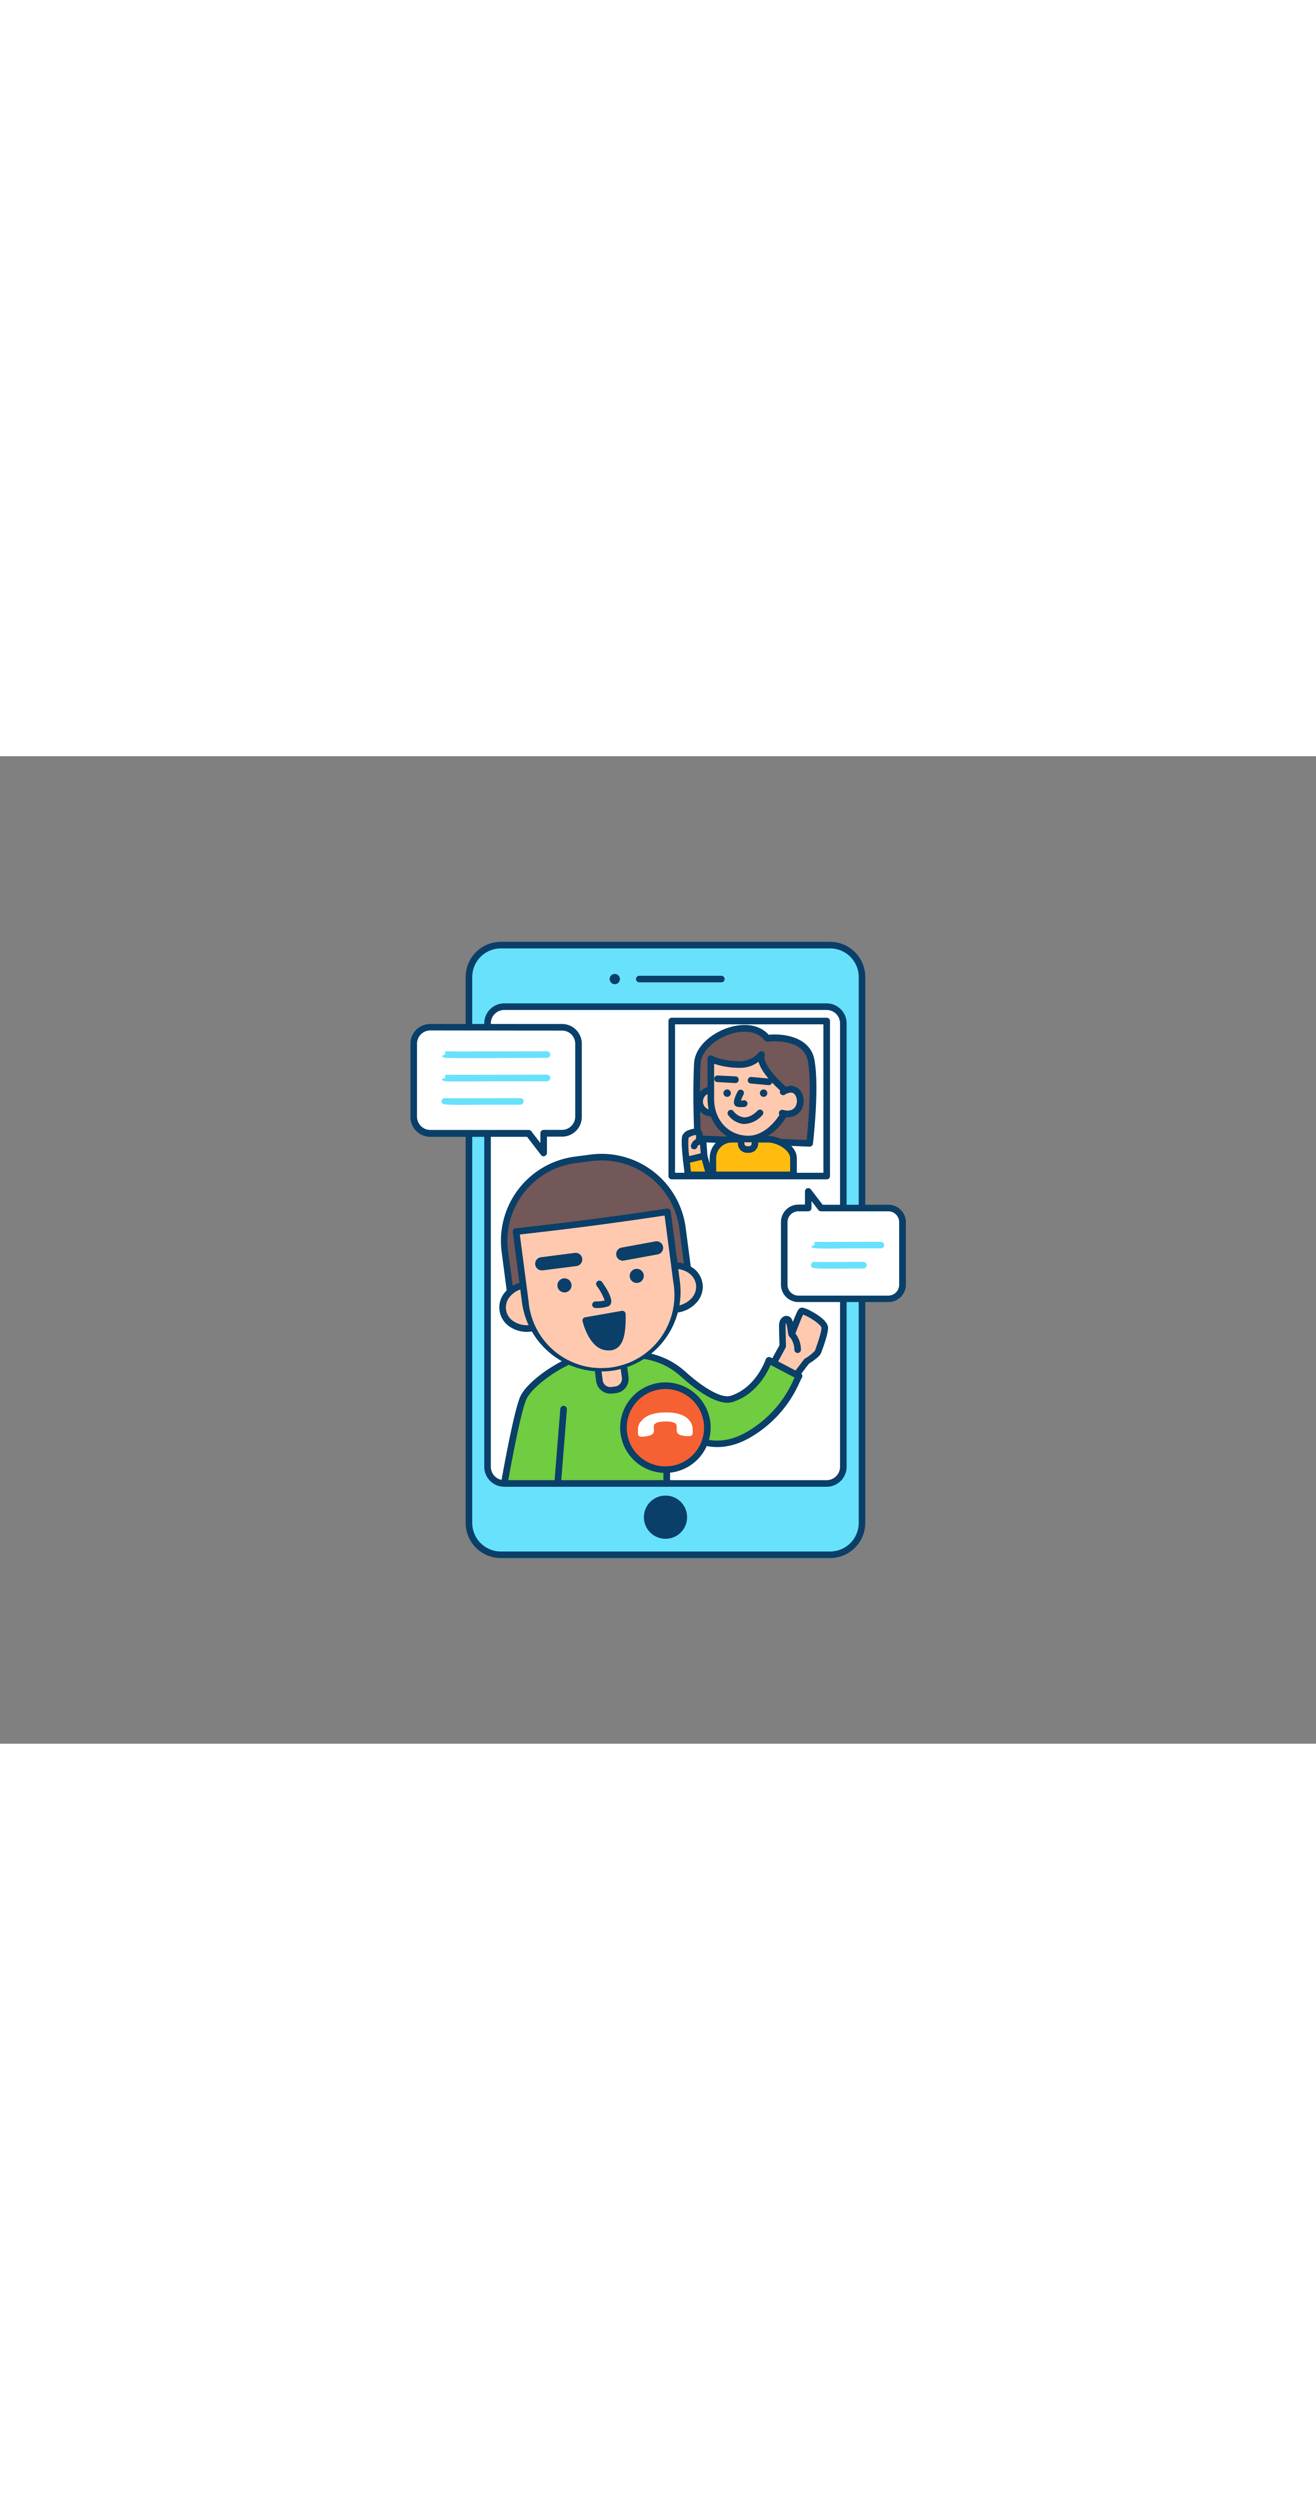 <svg xmlns="http://www.w3.org/2000/svg" viewBox="0 0 400 300" data-imageid="video-call-outline-820d7" imageName="Video Call" class="illustrations_image" style="width: 158px;"><rect x="0" y="0" width="400" height="300" fill="#808080" stroke="none"/><g id="_21_video_call_outline" data-name="#21_video_call_outline"><rect x="142.54" y="57.39" width="119.47" height="185.23" rx="9.69" fill="#68e1fd" class="target-color"/><path d="M252.32,243.61H152.24a10.7,10.7,0,0,1-10.7-10.69V67.08a10.7,10.7,0,0,1,10.7-10.69H252.32A10.7,10.7,0,0,1,263,67.08V232.92A10.7,10.7,0,0,1,252.32,243.61ZM152.24,58.39a8.7,8.7,0,0,0-8.7,8.69V232.92a8.7,8.7,0,0,0,8.7,8.69H252.32a8.7,8.7,0,0,0,8.69-8.69V67.08a8.7,8.7,0,0,0-8.69-8.69Z" fill="#093f68"/><rect x="148.22" y="76.09" width="108.11" height="144.86" rx="5.07" fill="#fff"/><path d="M251.26,221.94h-98a6.08,6.08,0,0,1-6.07-6.06V81.16a6.08,6.08,0,0,1,6.07-6.07h98a6.07,6.07,0,0,1,6.07,6.07V215.88A6.07,6.07,0,0,1,251.26,221.94Zm-98-144.85a4.07,4.07,0,0,0-4.07,4.07V215.88a4.07,4.07,0,0,0,4.07,4.06h98a4.07,4.07,0,0,0,4.07-4.06V81.16a4.07,4.07,0,0,0-4.07-4.07Z" fill="#093f68"/><circle cx="186.86" cy="67.7" r="1.56" fill="#093f68"/><path d="M219.25,68.7H194.32a1,1,0,0,1,0-2h24.93a1,1,0,0,1,0,2Z" fill="#093f68"/><circle cx="202.28" cy="231.19" r="6.57" fill="#093f68"/><path d="M234.11,185.91c.24-.07,3.8-6.72,3.8-6.72s-.13-4.19-.12-6.23,1.58-2.39,2-1.39a32.23,32.23,0,0,1,.8,4c.08,0,2.44-6.69,3-7s6.71,2.89,7,5c.16,1-.88,4.34-2.07,7.52-.33.89-3.43,2.81-3.43,2.81s-3.55,4.74-4.55,5.83Z" fill="#ffc9b0"/><path d="M240.62,190.67a1,1,0,0,1-.5-.13l-6.51-3.76a1,1,0,0,1-.19-1.6c.37-.52,2-3.48,3.49-6.23,0-1-.13-4.23-.12-6s1-2.7,1.86-2.88a1.84,1.84,0,0,1,2.08,1.1,6,6,0,0,1,.25.72c1.38-3.5,1.74-4,2.21-4.23.31-.16.79-.4,3.05.76,1.19.61,5.09,2.76,5.42,4.93.21,1.38-1,5.13-2.12,8-.38,1-2.4,2.41-3.68,3.21-.62.83-3.57,4.74-4.5,5.76A1,1,0,0,1,240.62,190.67Zm-5.09-5.09,4.87,2.81c1.33-1.62,3.94-5.11,4-5.15a1.12,1.12,0,0,1,.28-.25,13.41,13.41,0,0,0,3-2.34c1.59-4.28,2.07-6.53,2-7-.16-1.1-4-3.5-5.57-4-.53,1-1.56,3.74-2,4.85-.71,1.86-.81,2.09-1.55,2.06s-.94-.69-1.09-1.7a21.22,21.22,0,0,0-.51-2.7,1.58,1.58,0,0,0-.18.82c0,2,.12,6.16.12,6.2a1,1,0,0,1-.11.5C237.09,182.85,236.12,184.6,235.53,185.58Zm8.19-16.05Z" fill="#093f68"/><path d="M242.45,181.3a1,1,0,0,1-1-.94,6.28,6.28,0,0,0-1.52-4.09,1,1,0,0,1,1.38-1.45,8.25,8.25,0,0,1,2.14,5.42,1,1,0,0,1-.94,1.06Z" fill="#093f68"/><path d="M233.7,183.53s-2.95,9-11.28,11.7c-4,1.29-11-4.17-14.74-7.5a22.36,22.36,0,0,0-15.21-5.83c-3,0-6.8-.21-11.09-.29-7.57-.13-20.41,8.54-22.42,13.59-2.1,5.27-5.67,25.74-5.67,25.74h49.36l0-15.07v-5.36s9.68,13.9,24.27,6c11.66-6.36,14.9-16.63,15.92-18.12Z" fill="#70cc40"/><path d="M202.65,221.94H153.29a1,1,0,0,1-1-1.17c.14-.84,3.61-20.63,5.72-25.94,2.2-5.52,15.58-14.33,23.37-14.22,1.86,0,3.64.1,5.29.16,2.1.08,4.08.15,5.77.13A23.38,23.38,0,0,1,208.35,187c4.63,4.18,10.67,8.29,13.76,7.3,7.73-2.48,10.62-11,10.64-11.06a1,1,0,0,1,.58-.62,1,1,0,0,1,.84,0l9.17,4.82a1,1,0,0,1,.51.64,1.05,1.05,0,0,1-.15.81c-.12.17-.36.68-.62,1.21a36,36,0,0,1-15.65,17.21c-11.49,6.27-20.16-.43-23.76-4.13l0,17.74A1,1,0,0,1,202.65,221.94Zm-48.16-2h47.16l0-19.43a1,1,0,0,1,1.82-.57c.38.53,9.36,13.06,23,5.64a34.2,34.2,0,0,0,14.8-16.32c.08-.18.16-.35.24-.5l-7.29-3.82c-1.1,2.59-4.47,9-11.51,11.24-4.59,1.47-11.81-4.2-15.71-7.71a21.21,21.21,0,0,0-14.53-5.57c-1.73,0-3.74-.05-5.86-.13-1.65-.06-3.41-.13-5.26-.16-7.47-.15-19.68,8.47-21.47,13S155.28,215.53,154.49,219.94Z" fill="#093f68"/><path d="M177.64,122.14h4.86a24.78,24.78,0,0,1,24.78,24.78v18.9a0,0,0,0,1,0,0H152.86a0,0,0,0,1,0,0v-18.9A24.78,24.78,0,0,1,177.64,122.14Z" transform="translate(-17.15 24.57) rotate(-7.45)" fill="#725858"/><path d="M155.92,170.15a1,1,0,0,1-1-.87l-2.45-18.73a25.81,25.81,0,0,1,22.22-28.9l4.82-.63a25.77,25.77,0,0,1,28.9,22.21L210.87,162a1,1,0,0,1-.87,1.12l-53.95,7.06Zm19-46.52a23.8,23.8,0,0,0-20.49,26.66L156.79,168l52-6.79-2.32-17.75A23.8,23.8,0,0,0,179.78,123l-4.82.63Zm-.13-1h0Z" fill="#093f68"/><path d="M182.09,184.66H190a0,0,0,0,1,0,0v4.56a3.36,3.36,0,0,1-3.36,3.36h-1.2a3.36,3.36,0,0,1-3.36-3.36v-4.56a0,0,0,0,1,0,0Z" transform="matrix(0.99, -0.13, 0.13, 0.99, -22.89, 25.72)" fill="#ffc9b0"/><path d="M185.52,193.65a4.34,4.34,0,0,1-4.31-3.79l-.6-4.52a1,1,0,0,1,.87-1.12l7.85-1a1,1,0,0,1,1.12.86l.59,4.52a4.37,4.37,0,0,1-3.76,4.89h0l-1.18.16Zm1.63-1.18h0Zm-4.42-6.4.46,3.53a2.33,2.33,0,0,0,.9,1.56,2.29,2.29,0,0,0,1.75.47l1.18-.15a2.37,2.37,0,0,0,2-2.65l-.46-3.53Z" fill="#093f68"/><ellipse cx="160.42" cy="167.23" rx="7.7" ry="6.63" transform="translate(-20.33 22.22) rotate(-7.45)" fill="#ffc9b0"/><path d="M160.11,174.88a9.14,9.14,0,0,1-5-1.46,7,7,0,0,1-1.41-10.8A9.59,9.59,0,0,1,165.76,161a7,7,0,0,1,1.41,10.8,9.31,9.31,0,0,1-5.76,3A11.34,11.34,0,0,1,160.11,174.88Zm.62-13.3a7.37,7.37,0,0,0-1,.07,7.29,7.29,0,0,0-4.53,2.3,5,5,0,0,0,1,7.8,7.62,7.62,0,0,0,9.5-1.24,5.19,5.19,0,0,0,1.38-4.15h0a5.17,5.17,0,0,0-2.4-3.65A7.17,7.17,0,0,0,160.73,161.58Z" fill="#093f68"/><ellipse cx="204.9" cy="161.41" rx="7.7" ry="6.63" transform="translate(-19.2 27.93) rotate(-7.45)" fill="#ffc9b0"/><path d="M204.59,169.06a9.08,9.08,0,0,1-5-1.46,7,7,0,0,1-1.42-10.8,9.62,9.62,0,0,1,12.09-1.58,7,7,0,0,1,1.41,10.8,9.31,9.31,0,0,1-5.76,3A9.45,9.45,0,0,1,204.59,169.06Zm.62-13.3a7.37,7.37,0,0,0-1,.07,7.25,7.25,0,0,0-4.53,2.31,5,5,0,0,0,1,7.79,7.58,7.58,0,0,0,9.5-1.24,5.19,5.19,0,0,0,1.38-4.15h0a5.19,5.19,0,0,0-2.4-3.65A7.17,7.17,0,0,0,205.21,155.76Z" fill="#093f68"/><path d="M185.67,185.72h0a23.2,23.2,0,0,1-26-20l-2.79-21.31s12.38-1.33,24.91-3,21.11-3,21.11-3l2.79,21.3A23.2,23.2,0,0,1,185.67,185.72Z" fill="#ffc9b0"/><path d="M182.64,186.92a24.25,24.25,0,0,1-24-21.07l-2.78-21.31a1,1,0,0,1,.88-1.12c.13,0,12.51-1.36,24.89-3s21-3,21.09-3a.93.93,0,0,1,.75.19,1,1,0,0,1,.39.67l2.79,21.3a24.21,24.21,0,0,1-20.86,27.15A26,26,0,0,1,182.64,186.92ZM158,145.3l2.66,20.29a22.21,22.21,0,1,0,44-5.76L202,139.54c-2.63.4-10.16,1.53-20.11,2.86C171.56,143.78,161.2,144.94,158,145.3Z" fill="#093f68"/><circle cx="171.57" cy="160.76" r="2.15" fill="#093f68"/><circle cx="193.54" cy="157.88" r="2.15" fill="#093f68"/><path d="M181.42,167.64H181a1,1,0,0,1-1-1,1,1,0,0,1,1-1,10.06,10.06,0,0,0,2.79-.29,17.29,17.29,0,0,0-2.36-4.38,1,1,0,1,1,1.63-1.14c1.2,1.7,3.13,4.79,2.67,6.31a1.45,1.45,0,0,1-.88,1A10.53,10.53,0,0,1,181.42,167.64Z" fill="#093f68"/><path d="M164.8,156.2a2,2,0,0,1-.25-4l10.16-1.31a2,2,0,1,1,.51,4l-10.16,1.3Z" fill="#093f68"/><path d="M189.48,153.25a2,2,0,0,1-.36-4l10.08-1.85a2,2,0,1,1,.72,3.94l-10.08,1.85A2.19,2.19,0,0,1,189.48,153.25Z" fill="#093f68"/><path d="M189.19,169.49,178,171.44s1.72,7.2,5.87,8C187.56,180.1,189.35,177.93,189.19,169.49Z" fill="#093f68"/><path d="M185.07,180.53a7.14,7.14,0,0,1-1.34-.13c-4.74-.89-6.58-8.41-6.66-8.73a1,1,0,0,1,.8-1.22L189,168.5a1,1,0,0,1,.8.22,1,1,0,0,1,.37.75c.11,5.53-.61,8.65-2.34,10.11A4.12,4.12,0,0,1,185.07,180.53Zm-5.76-8.3c.71,2.19,2.35,5.75,4.78,6.2a2.69,2.69,0,0,0,2.47-.38c1.09-.92,1.63-3.34,1.64-7.37Z" fill="#093f68"/><rect x="204.18" y="80.45" width="47.1" height="47.1" fill="#fff"/><path d="M251.28,128.55h-47.1a1,1,0,0,1-1-1V80.45a1,1,0,0,1,1-1h47.1a1,1,0,0,1,1,1v47.1A1,1,0,0,1,251.28,128.55Zm-46.1-2h45.1V81.45h-45.1Z" fill="#093f68"/><path d="M233.23,85.72s11.87-1.55,13.37,6.84-.48,25.06-.48,25.06l-34-1.4s-.63-12.06-.11-22.75C212.37,85.15,227.77,78.65,233.23,85.72Z" fill="#725858"/><path d="M246.12,118.62h-.05l-34-1.4a1,1,0,0,1-1-1c0-.12-.63-12.23-.11-22.85.26-5.32,5.64-9.4,10.53-10.93,5-1.59,9.53-.77,12.15,2.18,4.58-.44,12.67.63,13.93,7.71,1.5,8.44-.39,24.67-.47,25.35A1,1,0,0,1,246.12,118.62ZM213,115.25l32.18,1.33c.38-3.59,1.64-16.82.39-23.85-.54-3-2.7-5-6.42-5.75a19.8,19.8,0,0,0-5.83-.27,1,1,0,0,1-.92-.38c-2-2.61-5.88-3.34-10.34-1.94s-8.93,5-9.13,9.13C212.54,102.36,212.91,112.25,213,115.25Z" fill="#093f68"/><path d="M222.45,116.37h11a7.75,7.75,0,0,1,7.75,7.75v3.07a0,0,0,0,1,0,0H216.7a0,0,0,0,1,0,0v-5.07A5.75,5.75,0,0,1,222.45,116.37Z" fill="#ffbc0e"/><path d="M241.17,128.19H216.7a1,1,0,0,1-1-1v-5.07a6.75,6.75,0,0,1,6.75-6.75h11c3.53,0,8.75,2.83,8.75,6.75v5.07A1,1,0,0,1,241.17,128.19Zm-23.47-2h22.47v-4.07c0-2.4-3.86-4.75-6.75-4.75h-11a4.75,4.75,0,0,0-4.75,4.75Z" fill="#093f68"/><path d="M227.05,115.32h.63a1.77,1.77,0,0,1,1.77,1.77v2.4a0,0,0,0,1,0,0h-4.17a0,0,0,0,1,0,0v-2.4A1.77,1.77,0,0,1,227.05,115.32Z" transform="translate(454.73 234.8) rotate(-180)" fill="#ffc9b0"/><path d="M227.68,120.48h-.63a2.77,2.77,0,0,1-2.77-2.77v-2.39a1,1,0,0,1,1-1h4.17a1,1,0,0,1,1,1v2.39A2.77,2.77,0,0,1,227.68,120.48Zm-1.4-4.16v1.39a.77.77,0,0,0,.77.77h.63a.76.76,0,0,0,.77-.77v-1.39Z" fill="#093f68"/><ellipse cx="216.57" cy="104.92" rx="3.12" ry="3.49" fill="#ffc9b0"/><path d="M216.57,109.41a4.51,4.51,0,1,1,4.13-4.49A4.32,4.32,0,0,1,216.57,109.41Zm0-7a2.52,2.52,0,1,0,2.13,2.49A2.33,2.33,0,0,0,216.57,102.43Z" fill="#093f68"/><path d="M227.49,116.3c6.86,0,13-8.46,13-15.21l-1.63.62s-8.54-7-7.41-11a8.9,8.9,0,0,1-6.14,3c-6.65,0-9.25-1.78-9.25-1.78v12.2C216.06,110.83,220.64,116.3,227.49,116.3Z" fill="#ffc9b0"/><path d="M227.5,117.3c-7.1,0-12.44-5.68-12.44-13.22V91.88a1,1,0,0,1,1.56-.83s2.52,1.59,8.7,1.61h0A7.92,7.92,0,0,0,230.69,90a1,1,0,0,1,1.23-.24,1,1,0,0,1,.5,1.16c-.67,2.34,3.55,7,6.63,9.62l1.08-.41a1,1,0,0,1,.92.11,1,1,0,0,1,.44.82C241.49,109.82,233.79,117.3,227.5,117.3ZM217.06,93.44v10.64c0,6.5,4.39,11.22,10.44,11.22,5.69,0,11.07-6.8,11.88-12.72l-.17.07a1,1,0,0,1-1-.17c-.77-.63-6.5-5.47-7.66-9.66a8.93,8.93,0,0,1-5.23,1.84h0A24.31,24.31,0,0,1,217.06,93.44Z" fill="#093f68"/><circle cx="232.1" cy="102.36" r="1.13" fill="#093f68"/><circle cx="221.02" cy="102.36" r="1.13" fill="#093f68"/><path d="M225.13,106.61a4.42,4.42,0,0,1-1.08-.12,1.24,1.24,0,0,1-.85-.71c-.12-.26-.48-1.08,1-3.88a1,1,0,1,1,1.77.92,11.89,11.89,0,0,0-.76,1.79,5.4,5.4,0,0,0,.8-.07,1,1,0,1,1,.35,2A8.37,8.37,0,0,1,225.13,106.61Zm-.06-1.49h0Z" fill="#093f68"/><path d="M233.65,99.92h-.09l-5.37-.48a1,1,0,0,1-.9-1.09,1,1,0,0,1,1.08-.9l5.37.47a1,1,0,0,1-.09,2Z" fill="#093f68"/><path d="M223.52,99.3h-.05L218.09,99a1,1,0,0,1-1-1.05,1,1,0,0,1,1.05-.95l5.39.26a1,1,0,0,1,1,1A1,1,0,0,1,223.52,99.3Z" fill="#093f68"/><path d="M238,102s3-2.06,4.59.6.06,7.19-4.88,5.87" fill="#ffc9b0"/><path d="M239.4,109.65a7.4,7.4,0,0,1-1.92-.27,1,1,0,0,1-.7-1.22,1,1,0,0,1,1.22-.71c1.63.44,2.93.15,3.65-.81a3.31,3.31,0,0,0,.11-3.58,1.63,1.63,0,0,0-1-.84,3.31,3.31,0,0,0-2.11.55,1,1,0,1,1-1.14-1.64,5.16,5.16,0,0,1,3.67-.86,3.62,3.62,0,0,1,2.35,1.76,5.32,5.32,0,0,1-.23,5.81A4.62,4.62,0,0,1,239.4,109.65Z" fill="#093f68"/><path d="M226.34,111.72a4.71,4.71,0,0,1-.53,0,6.74,6.74,0,0,1-4.49-2.71,1,1,0,0,1,1.65-1.14A4.72,4.72,0,0,0,226,109.7c1.34.13,2.77-.55,4.25-2a1,1,0,1,1,1.4,1.42A7.69,7.69,0,0,1,226.34,111.72Z" fill="#093f68"/><polygon points="215.63 127.19 214.03 121.42 208.61 122.73 209.13 127.19 215.63 127.19" fill="#ffbc0e"/><path d="M215.63,128.19h-6.5a1,1,0,0,1-1-.88l-.52-4.47a1,1,0,0,1,.75-1.09l5.42-1.31a1,1,0,0,1,1.2.71l1.6,5.77a1,1,0,0,1-.17.88A1,1,0,0,1,215.63,128.19Zm-5.61-2h4.29l-1-3.58-3.61.88Z" fill="#093f68"/><path d="M214,121.42s-.25-3.56-.3-4c-.12-1.1-1.35-.35-1.35-.35s.62-2.43-.17-2.82-3.5.34-3.86,1.33c-.45,1.22.26,7.17.26,7.17Z" fill="#ffc9b0"/><path d="M208.61,123.73a1.07,1.07,0,0,1-.57-.18,1,1,0,0,1-.42-.71c-.18-1.44-.7-6.28-.21-7.62a3.16,3.16,0,0,1,1.9-1.62c.8-.32,2.4-.74,3.34-.27s1,1.5.95,2.53a.82.82,0,0,1,.26.1,1.56,1.56,0,0,1,.86,1.33c.05.47.28,3.69.3,4a1,1,0,0,1-.76,1l-5.41,1.31A1,1,0,0,1,208.61,123.73Zm2.94-8.63a4,4,0,0,0-2.28.83,27.81,27.81,0,0,0,.21,5.56l3.49-.85c-.06-.88-.15-2-.2-2.67a1,1,0,0,1-1-.12,1,1,0,0,1-.38-1,5.35,5.35,0,0,0,.19-1.7Z" fill="#093f68"/><path d="M211,119.42l-.21,0a1,1,0,0,1-.77-1.19,3.1,3.1,0,0,1,2.05-2.12,1,1,0,0,1,.62,1.91c-.17,0-.64.29-.72.63A1,1,0,0,1,211,119.42Z" fill="#093f68"/><line x1="169.52" y1="220.68" x2="171.31" y2="198.36" fill="#68e1fd" class="target-color"/><path d="M169.52,221.68h-.08a1,1,0,0,1-.92-1.08l1.79-22.32a1,1,0,1,1,2,.16l-1.78,22.32A1,1,0,0,1,169.52,221.68Z" fill="#093f68"/><circle cx="202.28" cy="204" r="12.75" fill="#f56132"/><path d="M202.28,217.74A13.75,13.75,0,1,1,216,204,13.76,13.76,0,0,1,202.28,217.74Zm0-25.49A11.75,11.75,0,1,0,214,204,11.76,11.76,0,0,0,202.28,192.25Z" fill="#093f68"/><path d="M195.07,201.81a6,6,0,0,1,2.47-1.68,12.1,12.1,0,0,1,3.71-.73,18.56,18.56,0,0,1,3.25.07,10.07,10.07,0,0,1,2.9.74,5.42,5.42,0,0,1,2.54,2.14,4.43,4.43,0,0,1,.6,2.44c0,.31,0,.62,0,.93a.94.94,0,0,1-.9.84,7.07,7.07,0,0,1-2-.14,3.31,3.31,0,0,1-1.16-.34,1.37,1.37,0,0,1-.79-1.32c0-.37,0-.73,0-1.09a1.14,1.14,0,0,0-.64-1.11,4.19,4.19,0,0,0-1.74-.41,11.49,11.49,0,0,0-2.87.11,3,3,0,0,0-1.26.48,1.07,1.07,0,0,0-.46,1c0,.38.05.76.05,1.14a1.42,1.42,0,0,1-1,1.39,7,7,0,0,1-1.86.41,5,5,0,0,1-1,.05.94.94,0,0,1-1-1c0-.46,0-.92,0-1.38a4.18,4.18,0,0,1,.73-2.11C194.85,202.1,195,202,195.07,201.81Z" fill="#fff"/><path d="M170.84,82.31H130.75a5,5,0,0,0-5,5v22.23a5,5,0,0,0,5,5H160.7l4.55,5.93v-5.93h5.59a5,5,0,0,0,5-5V87.35A5,5,0,0,0,170.84,82.31Z" fill="#fff"/><path d="M165.25,121.56a1,1,0,0,1-.8-.4l-4.25-5.53H130.75a6.05,6.05,0,0,1-6-6V87.35a6,6,0,0,1,6-6h40.09a6,6,0,0,1,6,6v22.23a6,6,0,0,1-6,6h-4.59v4.93a1,1,0,0,1-.68.94A1,1,0,0,1,165.25,121.56Zm-34.5-38.25a4.05,4.05,0,0,0-4,4v22.23a4.06,4.06,0,0,0,4,4H160.7a1,1,0,0,1,.79.39l2.76,3.59v-3a1,1,0,0,1,1-1h5.59a4.05,4.05,0,0,0,4-4V87.35a4,4,0,0,0-4-4Z" fill="#093f68"/><path d="M270,137.26H249.54l-3.88-5v5h-3a4.3,4.3,0,0,0-4.3,4.3v19a4.3,4.3,0,0,0,4.3,4.31H270a4.31,4.31,0,0,0,4.3-4.31v-19A4.31,4.31,0,0,0,270,137.26Z" fill="#fff"/><path d="M270,165.83H242.67a5.31,5.31,0,0,1-5.3-5.31v-19a5.31,5.31,0,0,1,5.3-5.3h2v-4a1,1,0,0,1,1.8-.61l3.57,4.66h20a5.31,5.31,0,0,1,5.3,5.3v19A5.31,5.31,0,0,1,270,165.83Zm-27.33-27.57a3.3,3.3,0,0,0-3.3,3.3v19a3.31,3.31,0,0,0,3.3,3.31H270a3.31,3.31,0,0,0,3.3-3.31v-19a3.3,3.3,0,0,0-3.3-3.3H249.54a1,1,0,0,1-.79-.39l-2.09-2.72v2.11a1,1,0,0,1-1,1Z" fill="#093f68"/><path d="M143.23,91.7h-3.09c-5.57,0-5.57,0-5.82-.73l1.91-.6-1,.28.14-1c1,.08,19,0,30.9,0h0a1,1,0,0,1,0,2s-7.75,0-15.51.06Z" fill="#68e1fd" class="target-color"/><path d="M143.24,98.81h-3.1c-5.57,0-5.57,0-5.82-.74l1.91-.6-1,.28.14-1c1,.09,19,0,30.9,0a1,1,0,0,1,1,1,1,1,0,0,1-1,1l-15.51,0Z" fill="#68e1fd" class="target-color"/><path d="M141.27,105.92c-6.7,0-6.74-.11-7-.74a1,1,0,0,1,1.16-1.3c1.27.08,14.2,0,22.73,0h0a1,1,0,0,1,1,1,1,1,0,0,1-1,1l-11.46,0Z" fill="#68e1fd" class="target-color"/><path d="M252.85,149.57c-6,0-6-.1-6.28-.67l1.86-.72-.94.34.14-1c.78.07,12.45,0,20.1,0h0a1,1,0,0,1,0,2s-5.05,0-10.11,0Z" fill="#68e1fd" class="target-color"/><path d="M252.42,155.67c-5.57,0-5.63-.16-5.85-.68a1,1,0,0,1,1.13-1.36c1,.06,9.51,0,14.75,0a1,1,0,0,1,1,1,1,1,0,0,1-1,1C257.92,155.64,254.71,155.67,252.42,155.67Z" fill="#68e1fd" class="target-color"/></g></svg>